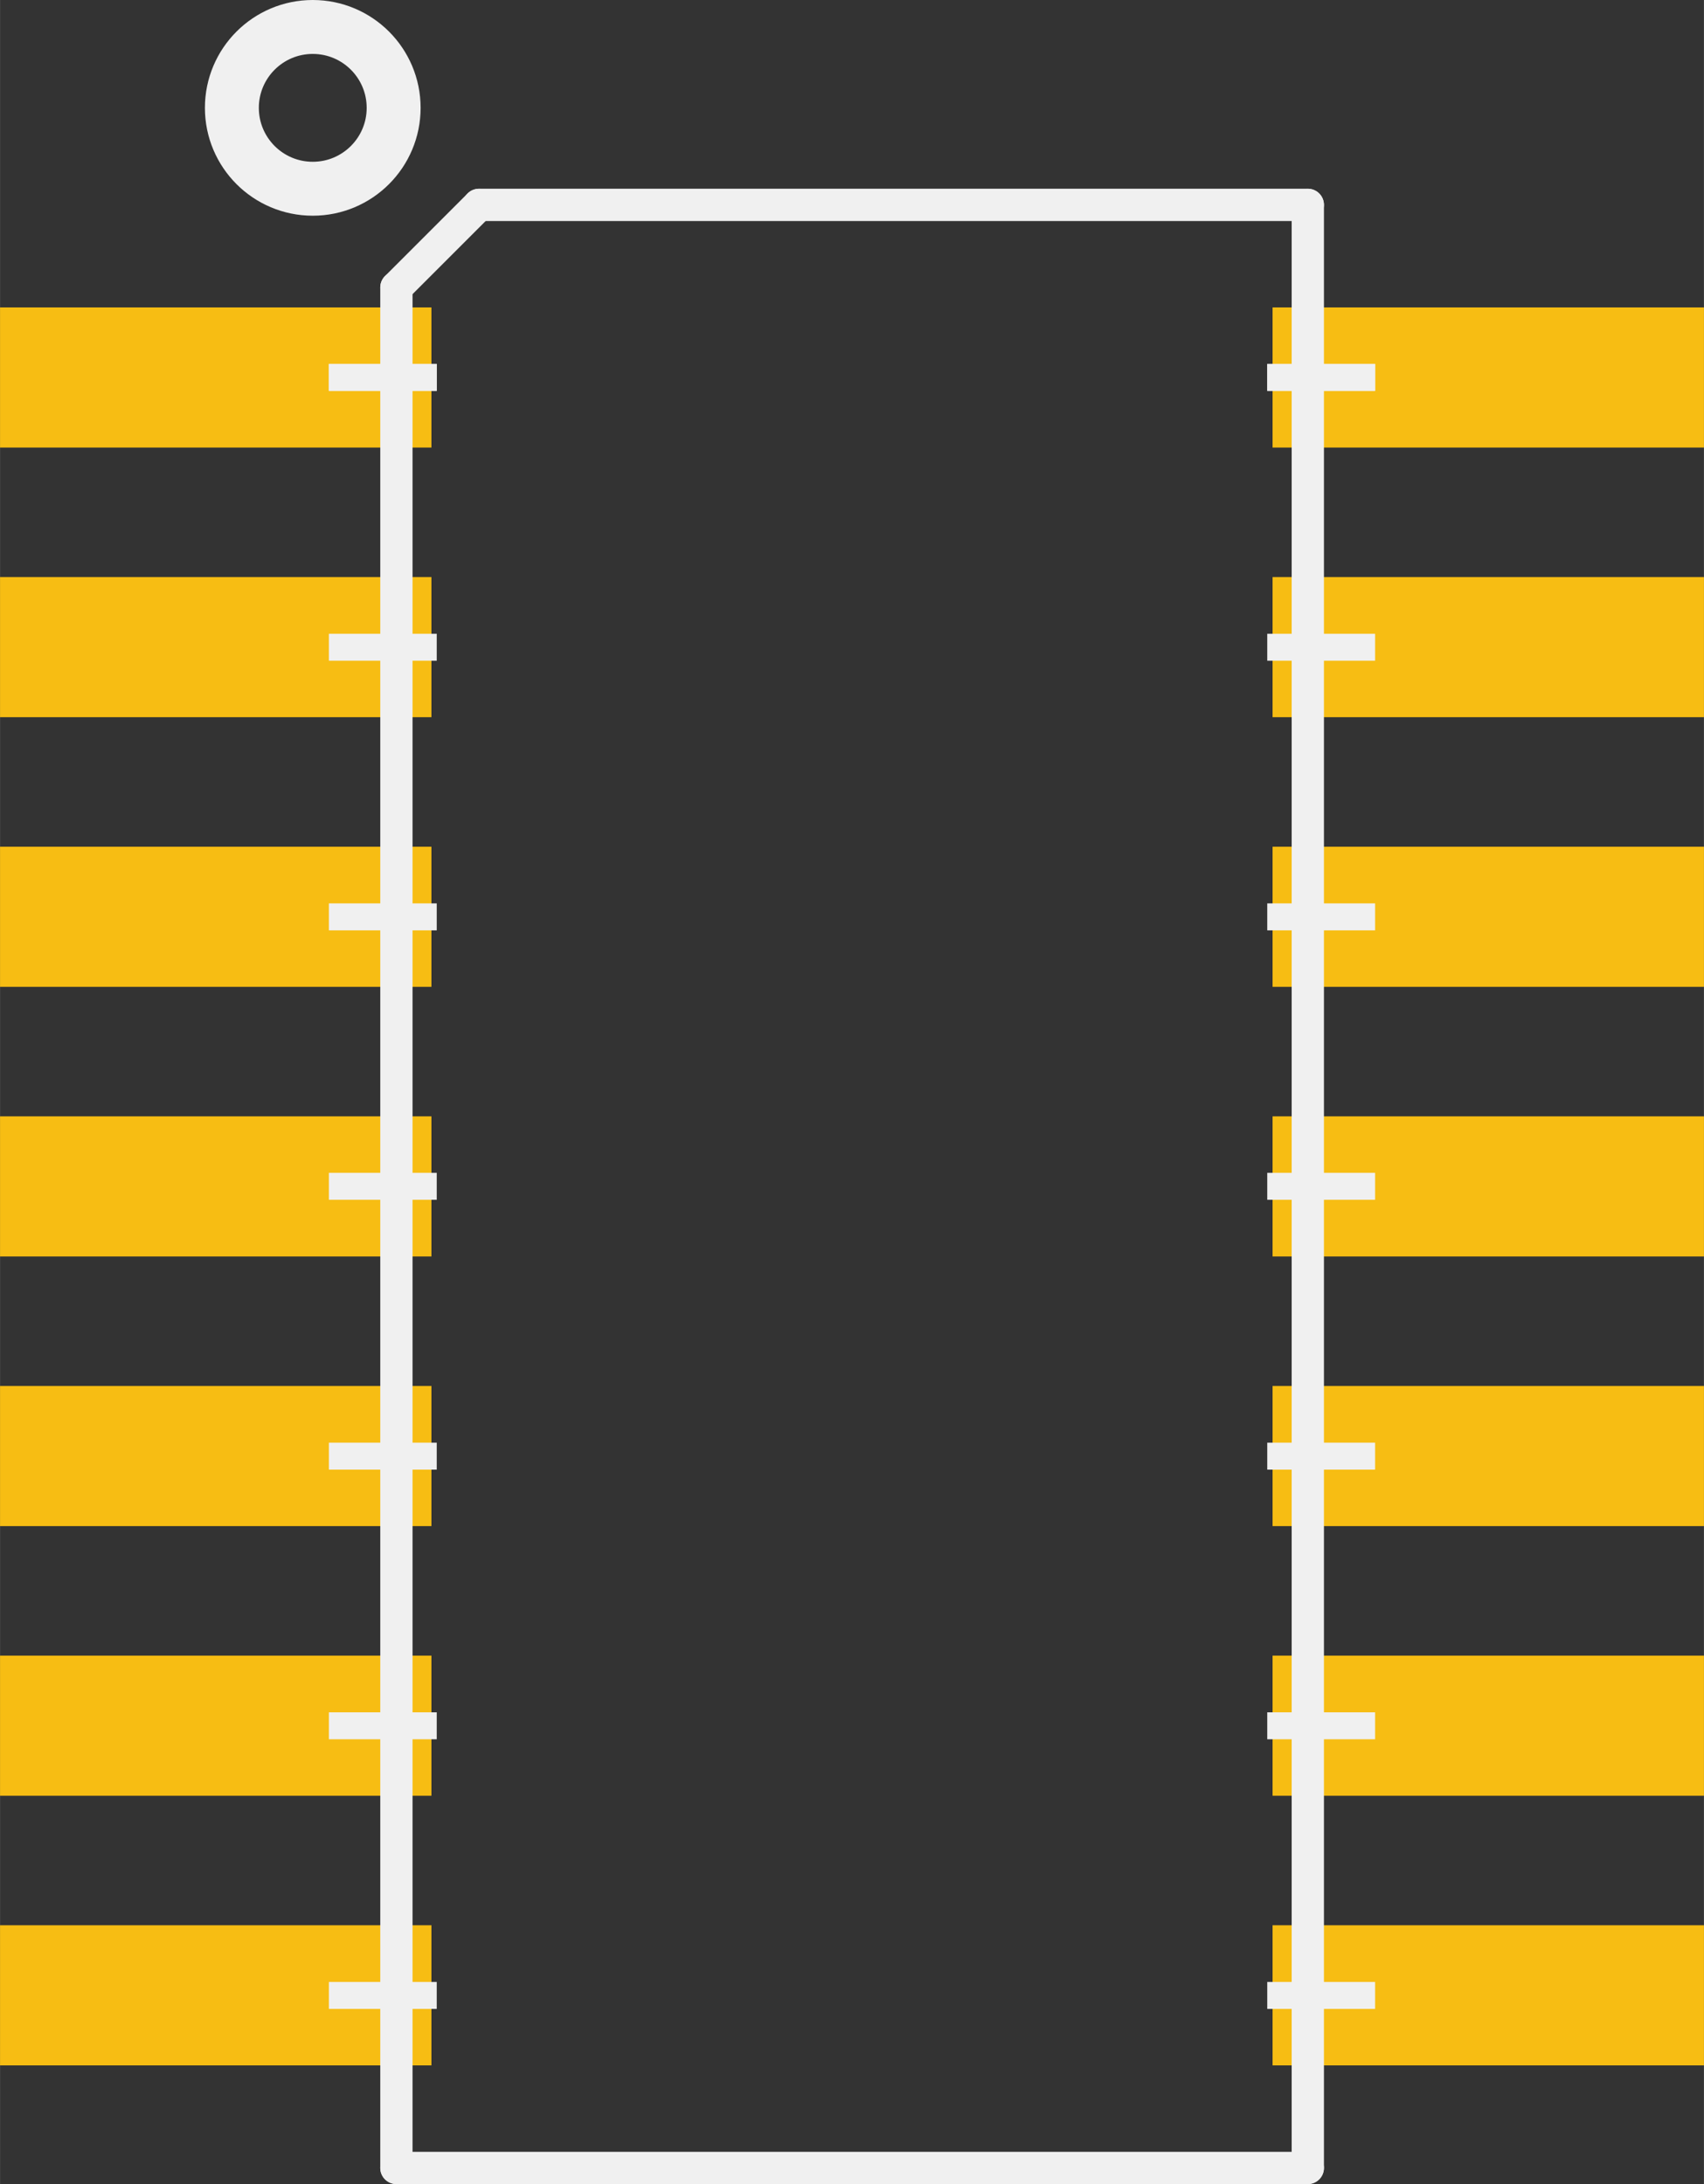 <?xml version='1.0' encoding='UTF-8' standalone='no'?>
<!-- Created with Fritzing (http://www.fritzing.org/) -->
<svg xmlns:svg='http://www.w3.org/2000/svg' xmlns='http://www.w3.org/2000/svg' version='1.2' baseProfile='tiny' x='0in' y='0in' width='0.316in' height='0.405in' viewBox='0 0 8.026 10.287' >
<rect x="0" y="0" width="8.026" height="10.287" fill="#333333" stroke="none"/>
<g id='copper1'>
<rect id='connector0pad' connectorname='1' x='-4.44089e-16' y='1.448' width='2.032' height='0.66' stroke='none' stroke-width='0' fill='#F7BD13' stroke-linecap='round'/>
<rect id='connector1pad' connectorname='2' x='-4.44089e-16' y='2.718' width='2.032' height='0.66' stroke='none' stroke-width='0' fill='#F7BD13' stroke-linecap='round'/>
<rect id='connector2pad' connectorname='3' x='-4.44089e-16' y='3.988' width='2.032' height='0.66' stroke='none' stroke-width='0' fill='#F7BD13' stroke-linecap='round'/>
<rect id='connector3pad' connectorname='4' x='-4.44089e-16' y='5.258' width='2.032' height='0.66' stroke='none' stroke-width='0' fill='#F7BD13' stroke-linecap='round'/>
<rect id='connector4pad' connectorname='5' x='-4.44089e-16' y='6.528' width='2.032' height='0.66' stroke='none' stroke-width='0' fill='#F7BD13' stroke-linecap='round'/>
<rect id='connector5pad' connectorname='6' x='-4.44089e-16' y='7.798' width='2.032' height='0.66' stroke='none' stroke-width='0' fill='#F7BD13' stroke-linecap='round'/>
<rect id='connector6pad' connectorname='7' x='-4.44089e-16' y='9.068' width='2.032' height='0.66' stroke='none' stroke-width='0' fill='#F7BD13' stroke-linecap='round'/>
<rect id='connector7pad' connectorname='8' x='5.994' y='9.068' width='2.032' height='0.66' stroke='none' stroke-width='0' fill='#F7BD13' stroke-linecap='round'/>
<rect id='connector8pad' connectorname='9' x='5.994' y='7.798' width='2.032' height='0.66' stroke='none' stroke-width='0' fill='#F7BD13' stroke-linecap='round'/>
<rect id='connector9pad' connectorname='10' x='5.994' y='6.528' width='2.032' height='0.66' stroke='none' stroke-width='0' fill='#F7BD13' stroke-linecap='round'/>
<rect id='connector10pad' connectorname='11' x='5.994' y='5.258' width='2.032' height='0.66' stroke='none' stroke-width='0' fill='#F7BD13' stroke-linecap='round'/>
<rect id='connector11pad' connectorname='12' x='5.994' y='3.988' width='2.032' height='0.66' stroke='none' stroke-width='0' fill='#F7BD13' stroke-linecap='round'/>
<rect id='connector12pad' connectorname='13' x='5.994' y='2.718' width='2.032' height='0.66' stroke='none' stroke-width='0' fill='#F7BD13' stroke-linecap='round'/>
<rect id='connector13pad' connectorname='14' x='5.994' y='1.448' width='2.032' height='0.66' stroke='none' stroke-width='0' fill='#F7BD13' stroke-linecap='round'/>
<g id='copper0'>
</g>
</g>
<g id='silkscreen'>
<line class='other' x1='2.256' y1='0.965' x2='1.867' y2='1.354' stroke='#f0f0f0' stroke-width='0.152' stroke-linecap='round'/>
<line class='other' x1='1.867' y1='1.354' x2='1.867' y2='10.211' stroke='#f0f0f0' stroke-width='0.152' stroke-linecap='round'/>
<line class='other' x1='1.867' y1='10.211' x2='6.16' y2='10.211' stroke='#f0f0f0' stroke-width='0.152' stroke-linecap='round'/>
<line class='other' x1='6.16' y1='10.211' x2='6.16' y2='0.965' stroke='#f0f0f0' stroke-width='0.152' stroke-linecap='round'/>
<line class='other' x1='6.16' y1='0.965' x2='2.256' y2='0.965' stroke='#f0f0f0' stroke-width='0.152' stroke-linecap='round'/>
<circle class='other' cx='1.473' cy='0.508' r='0.381' stroke='#f0f0f0' stroke-width='0.254' fill='none' />
<rect class='other' x='1.549' y='1.714' width='0.508' height='0.127' stroke='none' stroke-width='0' fill='#f0f0f0' stroke-linecap='round'/>
<rect class='other' x='1.549' y='1.714' width='0.508' height='0.127' stroke='none' stroke-width='0' fill='#f0f0f0' stroke-linecap='round'/>
<rect class='other' x='1.549' y='2.985' width='0.508' height='0.127' stroke='none' stroke-width='0' fill='#f0f0f0' stroke-linecap='round'/>
<rect class='other' x='1.549' y='4.255' width='0.508' height='0.127' stroke='none' stroke-width='0' fill='#f0f0f0' stroke-linecap='round'/>
<rect class='other' x='1.549' y='5.524' width='0.508' height='0.127' stroke='none' stroke-width='0' fill='#f0f0f0' stroke-linecap='round'/>
<rect class='other' x='1.549' y='6.795' width='0.508' height='0.127' stroke='none' stroke-width='0' fill='#f0f0f0' stroke-linecap='round'/>
<rect class='other' x='1.549' y='8.065' width='0.508' height='0.127' stroke='none' stroke-width='0' fill='#f0f0f0' stroke-linecap='round'/>
<rect class='other' x='1.549' y='9.335' width='0.508' height='0.127' stroke='none' stroke-width='0' fill='#f0f0f0' stroke-linecap='round'/>
<rect class='other' x='5.969' y='1.714' width='0.508' height='0.127' stroke='none' stroke-width='0' fill='#f0f0f0' stroke-linecap='round'/>
<rect class='other' x='5.969' y='1.714' width='0.508' height='0.127' stroke='none' stroke-width='0' fill='#f0f0f0' stroke-linecap='round'/>
<rect class='other' x='5.969' y='2.985' width='0.508' height='0.127' stroke='none' stroke-width='0' fill='#f0f0f0' stroke-linecap='round'/>
<rect class='other' x='5.969' y='4.255' width='0.508' height='0.127' stroke='none' stroke-width='0' fill='#f0f0f0' stroke-linecap='round'/>
<rect class='other' x='5.969' y='5.524' width='0.508' height='0.127' stroke='none' stroke-width='0' fill='#f0f0f0' stroke-linecap='round'/>
<rect class='other' x='5.969' y='6.795' width='0.508' height='0.127' stroke='none' stroke-width='0' fill='#f0f0f0' stroke-linecap='round'/>
<rect class='other' x='5.969' y='8.065' width='0.508' height='0.127' stroke='none' stroke-width='0' fill='#f0f0f0' stroke-linecap='round'/>
<rect class='other' x='5.969' y='9.335' width='0.508' height='0.127' stroke='none' stroke-width='0' fill='#f0f0f0' stroke-linecap='round'/>
</g>
</svg>
